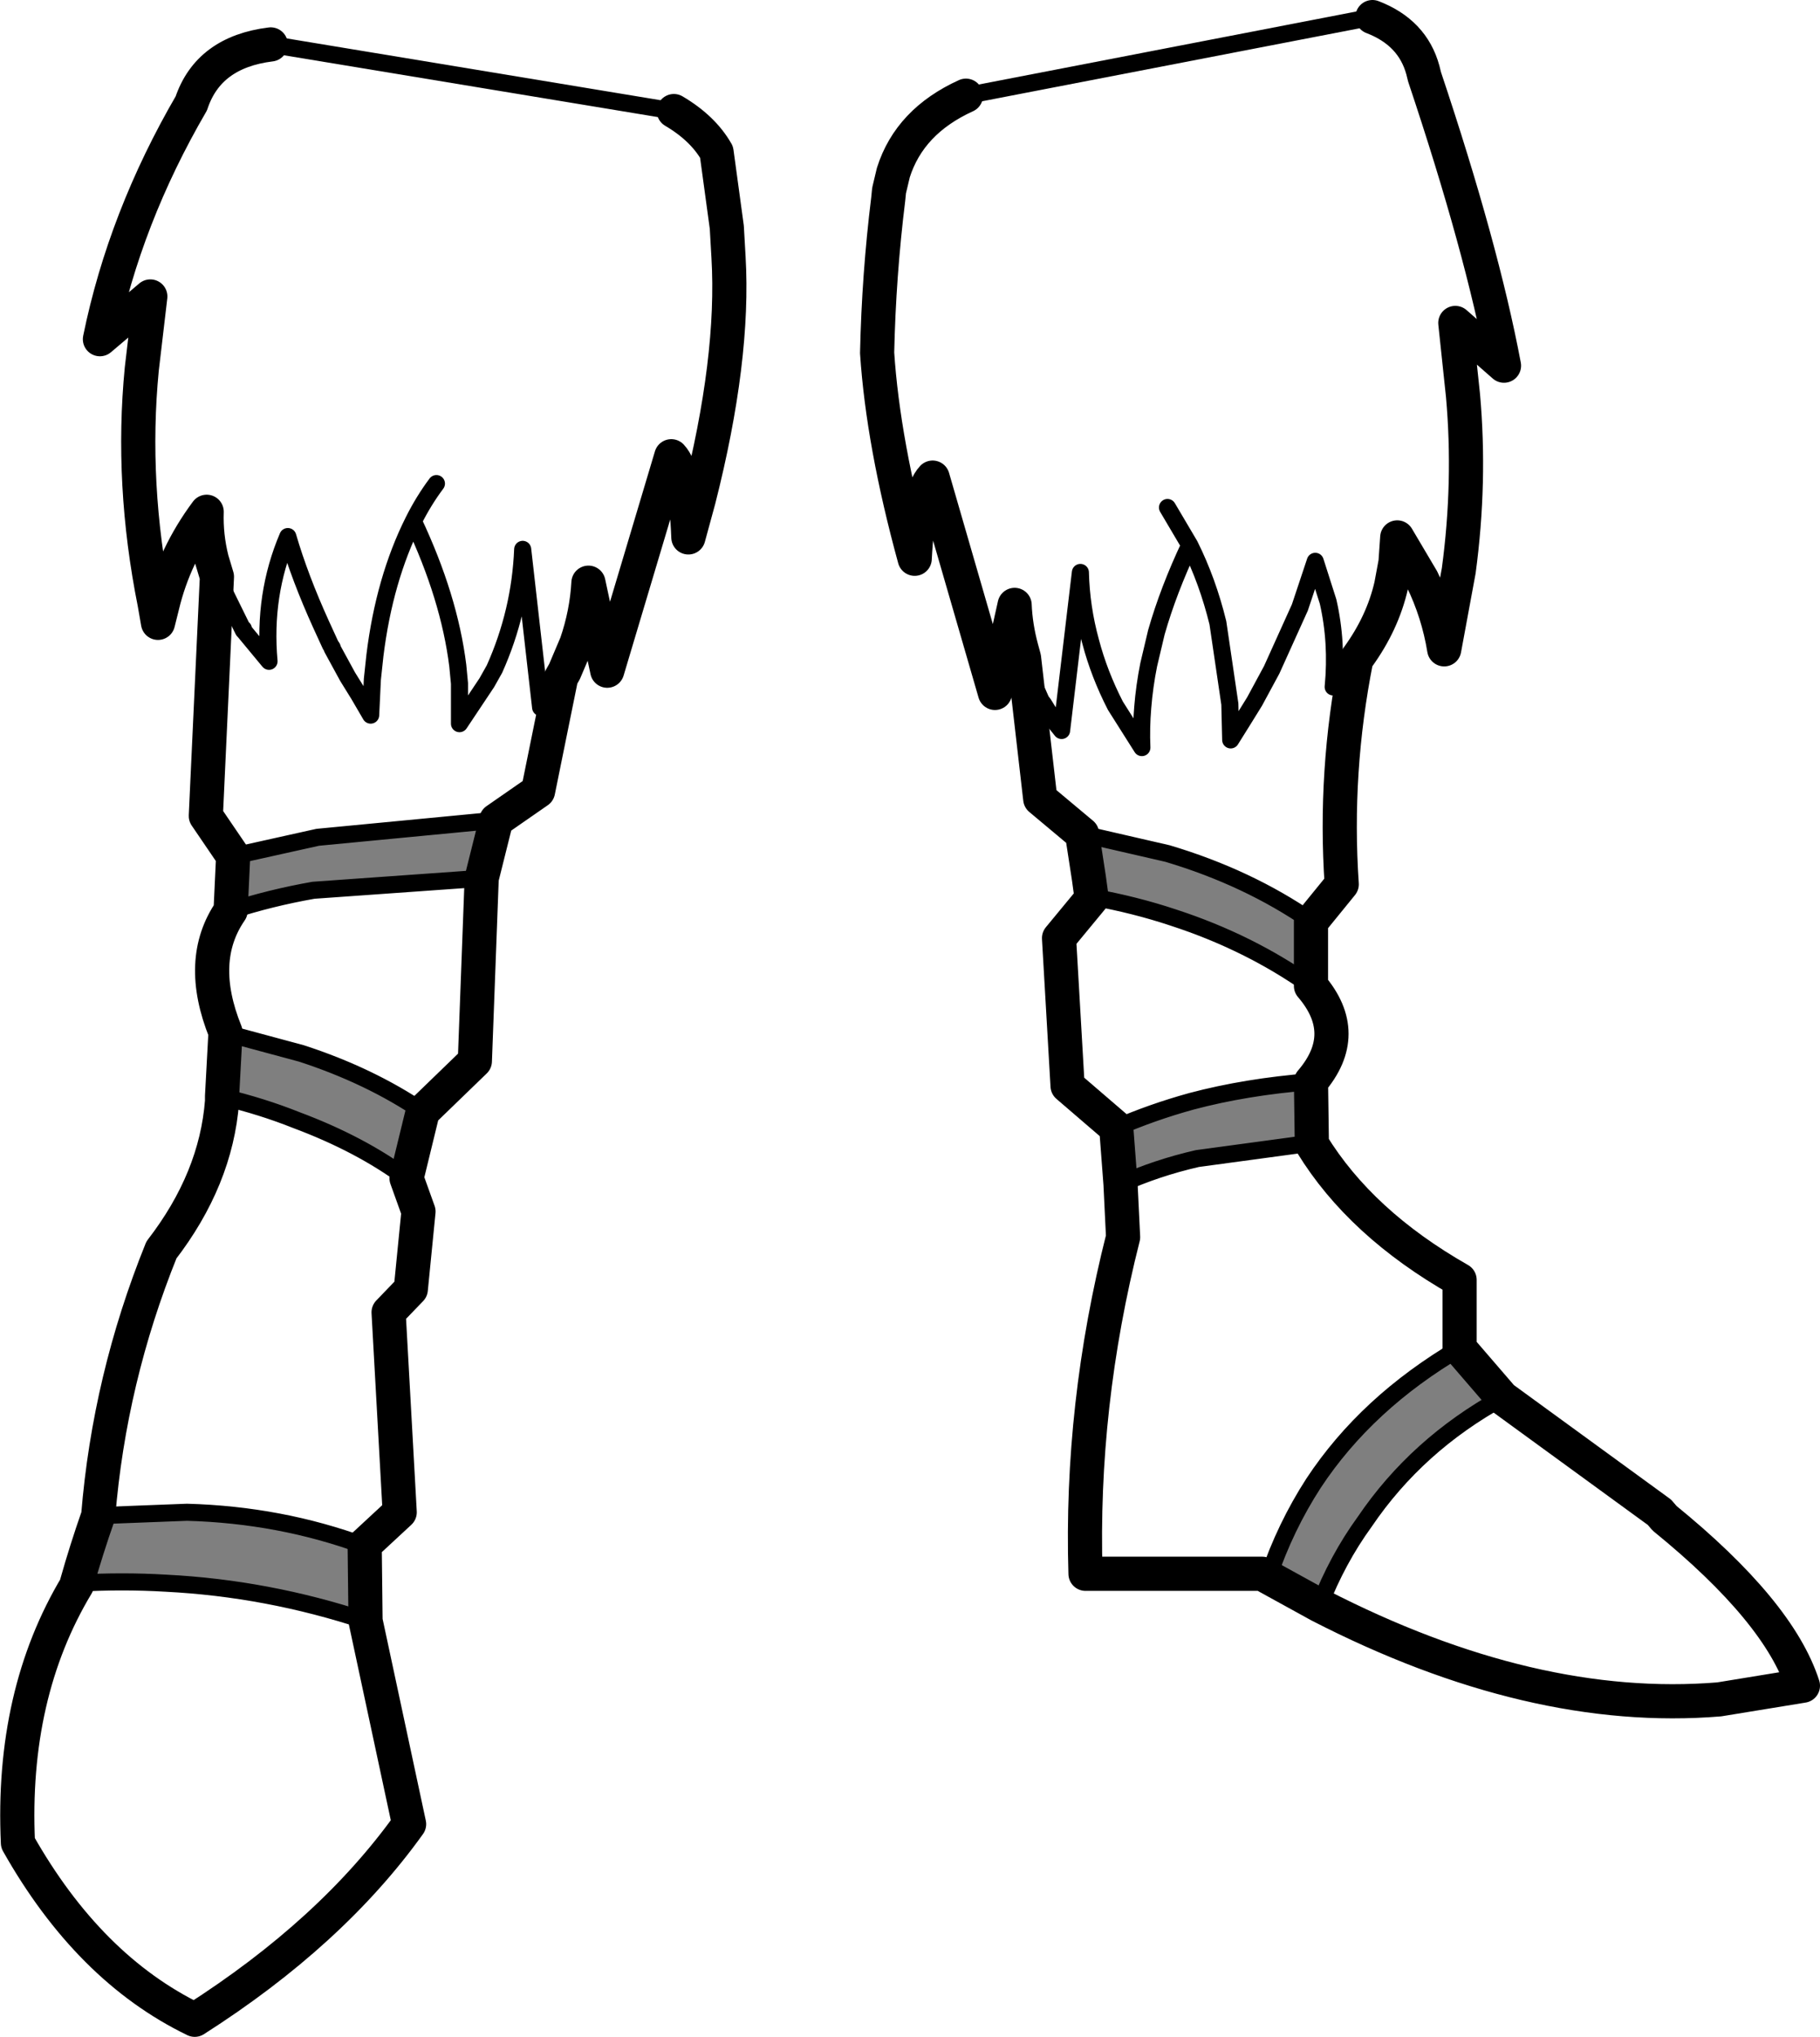 <?xml version="1.0" encoding="UTF-8" standalone="no"?>
<svg xmlns:xlink="http://www.w3.org/1999/xlink" height="119.2px" width="106.55px" xmlns="http://www.w3.org/2000/svg">
  <g transform="matrix(1.0, 0.0, 0.0, 1.0, -142.3, -346.9)">
    <path d="M171.35 394.9 L170.5 398.3 160.65 399.0 Q158.1 399.45 155.8 400.2 L155.95 397.0 160.9 395.9 171.35 394.9 M167.05 411.95 L166.1 415.85 Q163.4 413.85 159.65 412.45 157.65 411.65 155.35 411.1 L155.3 411.05 155.5 407.35 159.95 408.55 Q163.95 409.85 167.05 411.95 M163.65 437.35 L163.7 441.75 Q157.95 439.85 152.0 439.55 149.45 439.4 146.85 439.55 L146.8 439.55 Q147.35 437.6 148.05 435.6 L153.25 435.4 Q158.7 435.55 163.6 437.35 L163.65 437.35 M219.05 400.8 L219.05 404.6 Q215.45 402.05 211.0 400.6 208.75 399.85 206.25 399.4 L206.2 399.4 206.05 398.3 205.65 395.7 210.65 396.85 Q215.35 398.25 219.05 400.8 M219.05 410.2 L219.1 413.8 219.05 413.8 212.4 414.7 Q210.0 415.25 207.9 416.2 L207.65 412.9 Q209.7 412.0 212.05 411.35 215.25 410.5 219.05 410.2 M227.75 425.8 L230.25 428.7 Q225.25 431.45 222.2 435.95 220.6 438.15 219.55 440.85 L216.55 439.2 Q217.55 436.25 219.2 433.7 222.3 429.0 227.75 425.8" fill="#000000" fill-opacity="0.502" fill-rule="evenodd" stroke="none"/>
    <path d="M155.95 397.0 L154.35 394.65 155.0 380.65 154.7 379.65 Q154.35 378.25 154.4 376.85 152.5 379.4 151.8 382.35 L151.55 383.35 151.35 382.2 Q149.95 375.2 150.6 368.5 L151.1 364.25 148.15 366.75 Q149.6 359.65 153.5 352.95 154.5 349.95 158.15 349.5 M181.75 353.4 Q183.45 354.4 184.25 355.8 L184.85 360.2 184.95 361.95 Q185.3 367.9 183.2 376.15 L182.6 378.35 Q182.45 374.5 181.6 373.6 L177.85 386.15 176.75 381.0 Q176.65 382.8 176.05 384.55 L175.35 386.2 175.15 386.55 173.8 393.2 171.35 394.9 170.5 398.3 170.1 409.0 167.05 411.95 166.1 415.85 166.8 417.8 166.35 422.35 165.05 423.7 165.7 435.4 163.65 437.3 163.65 437.35 163.7 441.75 166.25 453.65 Q161.7 460.0 153.7 465.1 147.5 462.1 143.35 454.75 142.95 446.05 146.8 439.65 L146.8 439.55 Q147.35 437.6 148.05 435.6 148.7 427.6 151.75 420.05 154.95 415.9 155.3 411.35 L155.3 411.05 155.5 407.35 155.5 407.3 Q153.8 403.1 155.8 400.2 L155.95 397.0 M194.6 357.0 L194.35 358.05 194.3 358.55 Q193.75 363.0 193.65 367.55 194.0 372.85 195.85 379.6 196.05 375.75 196.9 374.85 L200.55 387.45 201.7 382.3 Q201.75 383.55 202.1 384.85 L202.25 385.4 203.2 393.65 205.65 395.7 206.05 398.3 206.2 399.4 206.2 399.5 204.3 401.8 204.8 410.45 207.65 412.9 207.9 416.2 208.05 419.3 Q205.55 429.15 205.85 439.0 L216.2 439.0 216.55 439.2 219.55 440.85 Q232.0 447.25 242.95 446.35 L247.85 445.55 Q246.45 441.2 239.75 435.75 L239.45 435.4 230.25 428.7 227.75 425.8 227.75 421.8 Q221.95 418.5 219.1 413.85 L219.1 413.8 219.05 410.2 Q221.45 407.4 219.05 404.6 L219.05 400.8 219.1 400.8 220.85 398.65 Q220.4 392.05 221.7 385.5 L221.8 385.35 Q223.25 383.35 223.75 381.15 L224.0 379.8 224.1 378.35 225.55 380.8 Q226.5 382.75 226.85 384.9 L227.7 380.3 Q228.4 375.1 227.95 370.05 L227.5 365.8 230.35 368.3 Q229.05 361.4 225.7 351.4 L225.6 351.0 Q225.0 348.8 222.65 347.9 M194.6 357.0 Q195.55 354.0 198.85 352.5" fill="none" stroke="#000000" stroke-linecap="round" stroke-linejoin="round" stroke-width="2.0"/>
    <path d="M158.15 349.5 L181.75 353.4 M155.95 397.0 L160.9 395.9 171.35 394.9 M175.15 386.55 L175.0 386.75 174.35 387.8 173.95 388.3 172.9 379.05 Q172.75 382.7 171.25 386.05 L170.8 386.85 169.2 389.25 169.2 386.9 169.1 385.85 Q168.6 381.85 166.5 377.4 164.8 380.8 164.25 385.25 L164.1 386.65 164.0 388.75 163.3 387.55 162.65 386.5 161.75 384.85 161.75 384.8 161.65 384.65 161.1 383.45 Q159.85 380.7 159.15 378.3 157.7 381.7 158.05 385.6 L156.6 383.85 156.55 383.8 156.5 383.7 155.0 380.65 M156.5 383.7 L156.55 383.7 156.55 383.8 156.5 383.7 M194.3 358.55 L194.6 357.0 M198.85 352.5 L222.65 347.9 M167.85 375.2 Q167.1 376.2 166.5 377.4 M202.25 385.4 L202.35 385.85 203.25 387.9 203.4 388.1 204.05 389.15 204.45 389.65 205.55 380.4 Q205.6 382.45 206.15 384.45 206.65 386.35 207.6 388.2 L209.15 390.65 Q209.1 389.5 209.2 388.3 209.3 387.05 209.55 385.8 L210.0 383.9 Q210.7 381.45 211.95 378.8 L210.65 376.6 M221.7 385.5 L220.35 387.1 Q220.6 384.5 220.05 382.1 L219.3 379.75 218.4 382.45 216.75 386.1 215.75 387.95 215.1 389.0 214.35 390.2 214.3 388.1 213.6 383.35 Q213.0 380.9 211.95 378.8 M206.25 399.4 Q208.75 399.85 211.0 400.6 215.45 402.05 219.05 404.6 M206.2 399.5 L206.25 399.4 M219.05 413.8 L212.4 414.7 Q210.0 415.25 207.9 416.2 M207.65 412.9 Q209.7 412.0 212.05 411.35 215.25 410.5 219.05 410.2 M219.05 413.8 L219.1 413.85 M205.65 395.7 L210.65 396.85 Q215.35 398.25 219.05 400.8 M216.55 439.2 Q217.55 436.25 219.2 433.7 222.3 429.0 227.75 425.8 M219.55 440.85 Q220.6 438.15 222.2 435.95 225.25 431.45 230.25 428.7 M163.65 437.3 L163.6 437.35 Q158.7 435.55 153.25 435.4 L148.05 435.6 M170.5 398.3 L160.65 399.0 Q158.1 399.45 155.8 400.2 M155.5 407.3 L155.5 407.35 159.95 408.55 Q163.95 409.85 167.05 411.95 M155.3 411.05 L155.35 411.1 Q157.65 411.65 159.65 412.45 163.4 413.85 166.1 415.85 M146.85 439.55 Q149.45 439.4 152.0 439.55 157.95 439.85 163.7 441.75 M146.8 439.65 L146.85 439.55" fill="none" stroke="#000000" stroke-linecap="round" stroke-linejoin="round" stroke-width="1.0"/>
  </g>
</svg>
